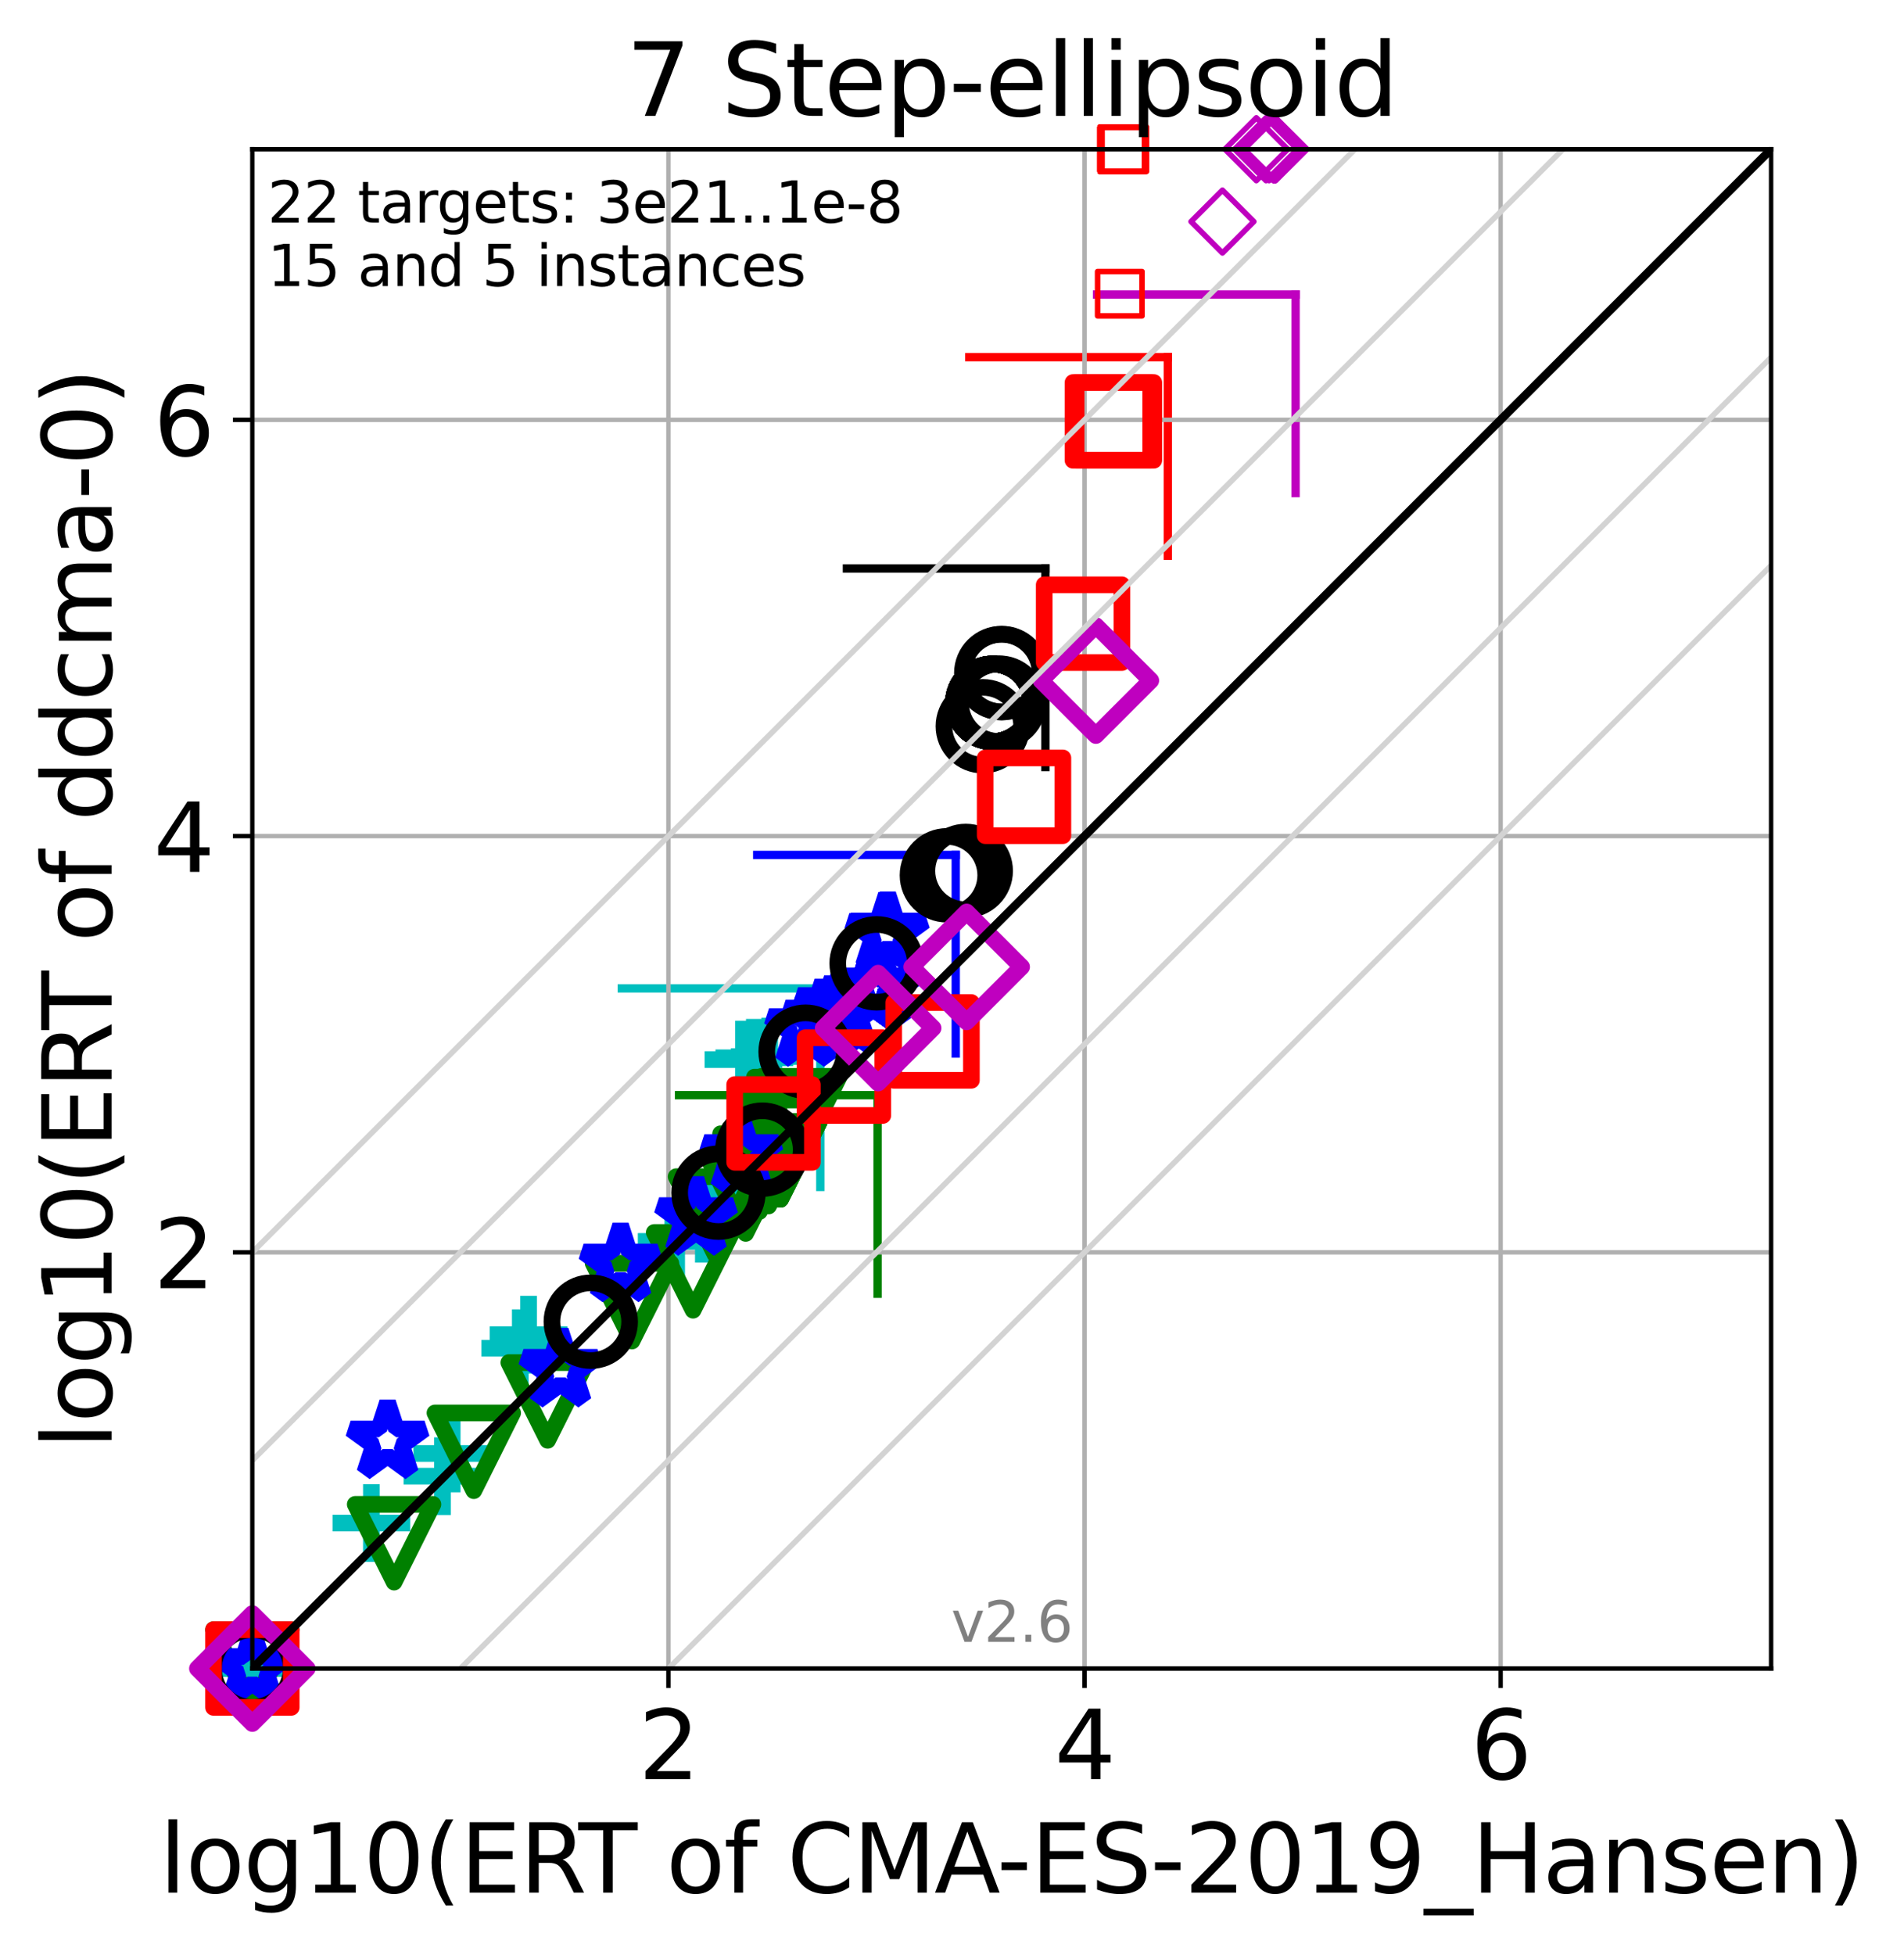 <?xml version="1.0" encoding="utf-8" standalone="no"?>
<!DOCTYPE svg PUBLIC "-//W3C//DTD SVG 1.1//EN"
  "http://www.w3.org/Graphics/SVG/1.1/DTD/svg11.dtd">
<svg xmlns:xlink="http://www.w3.org/1999/xlink" width="343.054pt" height="352.096pt" viewBox="0 0 343.054 352.096" xmlns="http://www.w3.org/2000/svg" version="1.1">
 <defs>
  <style type="text/css">*{stroke-linejoin: round; stroke-linecap: butt}</style>
 </defs>
 <g id="figure_1">
  <g id="patch_1">
   <path d="M 0 352.096 
L 343.054 352.096 
L 343.054 0 
L 0 0 
z
" style="fill: #ffffff"/>
  </g>
  <g id="axes_1">
   <g id="patch_2">
    <path d="M 45.469 300.517 
L 319.109 300.517 
L 319.109 26.877 
L 45.469 26.877 
z
" style="fill: #ffffff"/>
   </g>
   <g id="line2d_1">
    <path d="M 147.8 213.784 
L 147.8 178.015 
" clip-path="url(#p09283cea76)" style="fill: none; stroke: #00bfbf; stroke-width: 1.5; stroke-linecap: square"/>
   </g>
   <g id="line2d_2">
    <path d="M 112.031 178.015 
L 147.8 178.015 
" clip-path="url(#p09283cea76)" style="fill: none; stroke: #00bfbf; stroke-width: 1.5; stroke-linecap: square"/>
   </g>
   <g id="line2d_3">
    <path d="M 158.116 233.013 
L 158.116 197.244 
" clip-path="url(#p09283cea76)" style="fill: none; stroke: #008000; stroke-width: 1.5; stroke-linecap: square"/>
   </g>
   <g id="line2d_4">
    <path d="M 122.347 197.244 
L 158.116 197.244 
" clip-path="url(#p09283cea76)" style="fill: none; stroke: #008000; stroke-width: 1.5; stroke-linecap: square"/>
   </g>
   <g id="line2d_5">
    <path d="M 172.2 189.754 
L 172.2 153.985 
" clip-path="url(#p09283cea76)" style="fill: none; stroke: #0000ff; stroke-width: 1.5; stroke-linecap: square"/>
   </g>
   <g id="line2d_6">
    <path d="M 136.432 153.985 
L 172.2 153.985 
" clip-path="url(#p09283cea76)" style="fill: none; stroke: #0000ff; stroke-width: 1.5; stroke-linecap: square"/>
   </g>
   <g id="line2d_7">
    <path d="M 188.365 138.156 
L 188.365 102.387 
" clip-path="url(#p09283cea76)" style="fill: none; stroke: #000000; stroke-width: 1.5; stroke-linecap: square"/>
   </g>
   <g id="line2d_8">
    <path d="M 152.596 102.387 
L 188.365 102.387 
" clip-path="url(#p09283cea76)" style="fill: none; stroke: #000000; stroke-width: 1.5; stroke-linecap: square"/>
   </g>
   <g id="line2d_9">
    <path d="M 210.412 100.097 
L 210.412 64.328 
" clip-path="url(#p09283cea76)" style="fill: none; stroke: #ff0000; stroke-width: 1.5; stroke-linecap: square"/>
   </g>
   <g id="line2d_10">
    <path d="M 174.643 64.328 
L 210.412 64.328 
" clip-path="url(#p09283cea76)" style="fill: none; stroke: #ff0000; stroke-width: 1.5; stroke-linecap: square"/>
   </g>
   <g id="line2d_11">
    <path d="M 233.431 88.814 
L 233.431 53.045 
" clip-path="url(#p09283cea76)" style="fill: none; stroke: #bf00bf; stroke-width: 1.5; stroke-linecap: square"/>
   </g>
   <g id="line2d_12">
    <path d="M 197.662 53.045 
L 233.431 53.045 
" clip-path="url(#p09283cea76)" style="fill: none; stroke: #bf00bf; stroke-width: 1.5; stroke-linecap: square"/>
   </g>
   <g id="matplotlib.axis_1">
    <g id="xtick_1">
     <g id="line2d_13">
      <path d="M 120.437 300.517 
L 120.437 26.877 
" clip-path="url(#p09283cea76)" style="fill: none; stroke: #b0b0b0; stroke-width: 0.8; stroke-linecap: square"/>
     </g>
     <g id="line2d_14">
      <defs>
       <path id="mf5826fa589" d="M 0 0 
L 0 3.5 
" style="stroke: #000000; stroke-width: 0.8"/>
      </defs>
      <g>
       <use xlink:href="#mf5826fa589" x="120.437" y="300.517" style="stroke: #000000; stroke-width: 0.8"/>
      </g>
     </g>
     <g id="text_1">
      <!-- 2 -->
      <g transform="translate(115.029 320.435)scale(0.17 -0.17)">
       <defs>
        <path id="DejaVuSans-32" d="M 1228 531 
L 3431 531 
L 3431 0 
L 469 0 
L 469 531 
Q 828 903 1448 1529 
Q 2069 2156 2228 2338 
Q 2531 2678 2651 2914 
Q 2772 3150 2772 3378 
Q 2772 3750 2511 3984 
Q 2250 4219 1831 4219 
Q 1534 4219 1204 4116 
Q 875 4013 500 3803 
L 500 4441 
Q 881 4594 1212 4672 
Q 1544 4750 1819 4750 
Q 2544 4750 2975 4387 
Q 3406 4025 3406 3419 
Q 3406 3131 3298 2873 
Q 3191 2616 2906 2266 
Q 2828 2175 2409 1742 
Q 1991 1309 1228 531 
z
" transform="scale(0.016)"/>
       </defs>
       <use xlink:href="#DejaVuSans-32"/>
      </g>
     </g>
    </g>
    <g id="xtick_2">
     <g id="line2d_15">
      <path d="M 195.406 300.517 
L 195.406 26.877 
" clip-path="url(#p09283cea76)" style="fill: none; stroke: #b0b0b0; stroke-width: 0.8; stroke-linecap: square"/>
     </g>
     <g id="line2d_16">
      <g>
       <use xlink:href="#mf5826fa589" x="195.406" y="300.517" style="stroke: #000000; stroke-width: 0.8"/>
      </g>
     </g>
     <g id="text_2">
      <!-- 4 -->
      <g transform="translate(189.997 320.435)scale(0.17 -0.17)">
       <defs>
        <path id="DejaVuSans-34" d="M 2419 4116 
L 825 1625 
L 2419 1625 
L 2419 4116 
z
M 2253 4666 
L 3047 4666 
L 3047 1625 
L 3713 1625 
L 3713 1100 
L 3047 1100 
L 3047 0 
L 2419 0 
L 2419 1100 
L 313 1100 
L 313 1709 
L 2253 4666 
z
" transform="scale(0.016)"/>
       </defs>
       <use xlink:href="#DejaVuSans-34"/>
      </g>
     </g>
    </g>
    <g id="xtick_3">
     <g id="line2d_17">
      <path d="M 270.374 300.517 
L 270.374 26.877 
" clip-path="url(#p09283cea76)" style="fill: none; stroke: #b0b0b0; stroke-width: 0.8; stroke-linecap: square"/>
     </g>
     <g id="line2d_18">
      <g>
       <use xlink:href="#mf5826fa589" x="270.374" y="300.517" style="stroke: #000000; stroke-width: 0.8"/>
      </g>
     </g>
     <g id="text_3">
      <!-- 6 -->
      <g transform="translate(264.966 320.435)scale(0.17 -0.17)">
       <defs>
        <path id="DejaVuSans-36" d="M 2113 2584 
Q 1688 2584 1439 2293 
Q 1191 2003 1191 1497 
Q 1191 994 1439 701 
Q 1688 409 2113 409 
Q 2538 409 2786 701 
Q 3034 994 3034 1497 
Q 3034 2003 2786 2293 
Q 2538 2584 2113 2584 
z
M 3366 4563 
L 3366 3988 
Q 3128 4100 2886 4159 
Q 2644 4219 2406 4219 
Q 1781 4219 1451 3797 
Q 1122 3375 1075 2522 
Q 1259 2794 1537 2939 
Q 1816 3084 2150 3084 
Q 2853 3084 3261 2657 
Q 3669 2231 3669 1497 
Q 3669 778 3244 343 
Q 2819 -91 2113 -91 
Q 1303 -91 875 529 
Q 447 1150 447 2328 
Q 447 3434 972 4092 
Q 1497 4750 2381 4750 
Q 2619 4750 2861 4703 
Q 3103 4656 3366 4563 
z
" transform="scale(0.016)"/>
       </defs>
       <use xlink:href="#DejaVuSans-36"/>
      </g>
     </g>
    </g>
    <g id="text_4">
     <!-- log10(ERT of CMA-ES-2019_Hansen) -->
     <g transform="translate(28.725 340.887)scale(0.17 -0.17)">
      <defs>
       <path id="DejaVuSans-6c" d="M 603 4863 
L 1178 4863 
L 1178 0 
L 603 0 
L 603 4863 
z
" transform="scale(0.016)"/>
       <path id="DejaVuSans-6f" d="M 1959 3097 
Q 1497 3097 1228 2736 
Q 959 2375 959 1747 
Q 959 1119 1226 758 
Q 1494 397 1959 397 
Q 2419 397 2687 759 
Q 2956 1122 2956 1747 
Q 2956 2369 2687 2733 
Q 2419 3097 1959 3097 
z
M 1959 3584 
Q 2709 3584 3137 3096 
Q 3566 2609 3566 1747 
Q 3566 888 3137 398 
Q 2709 -91 1959 -91 
Q 1206 -91 779 398 
Q 353 888 353 1747 
Q 353 2609 779 3096 
Q 1206 3584 1959 3584 
z
" transform="scale(0.016)"/>
       <path id="DejaVuSans-67" d="M 2906 1791 
Q 2906 2416 2648 2759 
Q 2391 3103 1925 3103 
Q 1463 3103 1205 2759 
Q 947 2416 947 1791 
Q 947 1169 1205 825 
Q 1463 481 1925 481 
Q 2391 481 2648 825 
Q 2906 1169 2906 1791 
z
M 3481 434 
Q 3481 -459 3084 -895 
Q 2688 -1331 1869 -1331 
Q 1566 -1331 1297 -1286 
Q 1028 -1241 775 -1147 
L 775 -588 
Q 1028 -725 1275 -790 
Q 1522 -856 1778 -856 
Q 2344 -856 2625 -561 
Q 2906 -266 2906 331 
L 2906 616 
Q 2728 306 2450 153 
Q 2172 0 1784 0 
Q 1141 0 747 490 
Q 353 981 353 1791 
Q 353 2603 747 3093 
Q 1141 3584 1784 3584 
Q 2172 3584 2450 3431 
Q 2728 3278 2906 2969 
L 2906 3500 
L 3481 3500 
L 3481 434 
z
" transform="scale(0.016)"/>
       <path id="DejaVuSans-31" d="M 794 531 
L 1825 531 
L 1825 4091 
L 703 3866 
L 703 4441 
L 1819 4666 
L 2450 4666 
L 2450 531 
L 3481 531 
L 3481 0 
L 794 0 
L 794 531 
z
" transform="scale(0.016)"/>
       <path id="DejaVuSans-30" d="M 2034 4250 
Q 1547 4250 1301 3770 
Q 1056 3291 1056 2328 
Q 1056 1369 1301 889 
Q 1547 409 2034 409 
Q 2525 409 2770 889 
Q 3016 1369 3016 2328 
Q 3016 3291 2770 3770 
Q 2525 4250 2034 4250 
z
M 2034 4750 
Q 2819 4750 3233 4129 
Q 3647 3509 3647 2328 
Q 3647 1150 3233 529 
Q 2819 -91 2034 -91 
Q 1250 -91 836 529 
Q 422 1150 422 2328 
Q 422 3509 836 4129 
Q 1250 4750 2034 4750 
z
" transform="scale(0.016)"/>
       <path id="DejaVuSans-28" d="M 1984 4856 
Q 1566 4138 1362 3434 
Q 1159 2731 1159 2009 
Q 1159 1288 1364 580 
Q 1569 -128 1984 -844 
L 1484 -844 
Q 1016 -109 783 600 
Q 550 1309 550 2009 
Q 550 2706 781 3412 
Q 1013 4119 1484 4856 
L 1984 4856 
z
" transform="scale(0.016)"/>
       <path id="DejaVuSans-45" d="M 628 4666 
L 3578 4666 
L 3578 4134 
L 1259 4134 
L 1259 2753 
L 3481 2753 
L 3481 2222 
L 1259 2222 
L 1259 531 
L 3634 531 
L 3634 0 
L 628 0 
L 628 4666 
z
" transform="scale(0.016)"/>
       <path id="DejaVuSans-52" d="M 2841 2188 
Q 3044 2119 3236 1894 
Q 3428 1669 3622 1275 
L 4263 0 
L 3584 0 
L 2988 1197 
Q 2756 1666 2539 1819 
Q 2322 1972 1947 1972 
L 1259 1972 
L 1259 0 
L 628 0 
L 628 4666 
L 2053 4666 
Q 2853 4666 3247 4331 
Q 3641 3997 3641 3322 
Q 3641 2881 3436 2590 
Q 3231 2300 2841 2188 
z
M 1259 4147 
L 1259 2491 
L 2053 2491 
Q 2509 2491 2742 2702 
Q 2975 2913 2975 3322 
Q 2975 3731 2742 3939 
Q 2509 4147 2053 4147 
L 1259 4147 
z
" transform="scale(0.016)"/>
       <path id="DejaVuSans-54" d="M -19 4666 
L 3928 4666 
L 3928 4134 
L 2272 4134 
L 2272 0 
L 1638 0 
L 1638 4134 
L -19 4134 
L -19 4666 
z
" transform="scale(0.016)"/>
       <path id="DejaVuSans-20" transform="scale(0.016)"/>
       <path id="DejaVuSans-66" d="M 2375 4863 
L 2375 4384 
L 1825 4384 
Q 1516 4384 1395 4259 
Q 1275 4134 1275 3809 
L 1275 3500 
L 2222 3500 
L 2222 3053 
L 1275 3053 
L 1275 0 
L 697 0 
L 697 3053 
L 147 3053 
L 147 3500 
L 697 3500 
L 697 3744 
Q 697 4328 969 4595 
Q 1241 4863 1831 4863 
L 2375 4863 
z
" transform="scale(0.016)"/>
       <path id="DejaVuSans-43" d="M 4122 4306 
L 4122 3641 
Q 3803 3938 3442 4084 
Q 3081 4231 2675 4231 
Q 1875 4231 1450 3742 
Q 1025 3253 1025 2328 
Q 1025 1406 1450 917 
Q 1875 428 2675 428 
Q 3081 428 3442 575 
Q 3803 722 4122 1019 
L 4122 359 
Q 3791 134 3420 21 
Q 3050 -91 2638 -91 
Q 1578 -91 968 557 
Q 359 1206 359 2328 
Q 359 3453 968 4101 
Q 1578 4750 2638 4750 
Q 3056 4750 3426 4639 
Q 3797 4528 4122 4306 
z
" transform="scale(0.016)"/>
       <path id="DejaVuSans-4d" d="M 628 4666 
L 1569 4666 
L 2759 1491 
L 3956 4666 
L 4897 4666 
L 4897 0 
L 4281 0 
L 4281 4097 
L 3078 897 
L 2444 897 
L 1241 4097 
L 1241 0 
L 628 0 
L 628 4666 
z
" transform="scale(0.016)"/>
       <path id="DejaVuSans-41" d="M 2188 4044 
L 1331 1722 
L 3047 1722 
L 2188 4044 
z
M 1831 4666 
L 2547 4666 
L 4325 0 
L 3669 0 
L 3244 1197 
L 1141 1197 
L 716 0 
L 50 0 
L 1831 4666 
z
" transform="scale(0.016)"/>
       <path id="DejaVuSans-2d" d="M 313 2009 
L 1997 2009 
L 1997 1497 
L 313 1497 
L 313 2009 
z
" transform="scale(0.016)"/>
       <path id="DejaVuSans-53" d="M 3425 4513 
L 3425 3897 
Q 3066 4069 2747 4153 
Q 2428 4238 2131 4238 
Q 1616 4238 1336 4038 
Q 1056 3838 1056 3469 
Q 1056 3159 1242 3001 
Q 1428 2844 1947 2747 
L 2328 2669 
Q 3034 2534 3370 2195 
Q 3706 1856 3706 1288 
Q 3706 609 3251 259 
Q 2797 -91 1919 -91 
Q 1588 -91 1214 -16 
Q 841 59 441 206 
L 441 856 
Q 825 641 1194 531 
Q 1563 422 1919 422 
Q 2459 422 2753 634 
Q 3047 847 3047 1241 
Q 3047 1584 2836 1778 
Q 2625 1972 2144 2069 
L 1759 2144 
Q 1053 2284 737 2584 
Q 422 2884 422 3419 
Q 422 4038 858 4394 
Q 1294 4750 2059 4750 
Q 2388 4750 2728 4690 
Q 3069 4631 3425 4513 
z
" transform="scale(0.016)"/>
       <path id="DejaVuSans-39" d="M 703 97 
L 703 672 
Q 941 559 1184 500 
Q 1428 441 1663 441 
Q 2288 441 2617 861 
Q 2947 1281 2994 2138 
Q 2813 1869 2534 1725 
Q 2256 1581 1919 1581 
Q 1219 1581 811 2004 
Q 403 2428 403 3163 
Q 403 3881 828 4315 
Q 1253 4750 1959 4750 
Q 2769 4750 3195 4129 
Q 3622 3509 3622 2328 
Q 3622 1225 3098 567 
Q 2575 -91 1691 -91 
Q 1453 -91 1209 -44 
Q 966 3 703 97 
z
M 1959 2075 
Q 2384 2075 2632 2365 
Q 2881 2656 2881 3163 
Q 2881 3666 2632 3958 
Q 2384 4250 1959 4250 
Q 1534 4250 1286 3958 
Q 1038 3666 1038 3163 
Q 1038 2656 1286 2365 
Q 1534 2075 1959 2075 
z
" transform="scale(0.016)"/>
       <path id="DejaVuSans-5f" d="M 3263 -1063 
L 3263 -1509 
L -63 -1509 
L -63 -1063 
L 3263 -1063 
z
" transform="scale(0.016)"/>
       <path id="DejaVuSans-48" d="M 628 4666 
L 1259 4666 
L 1259 2753 
L 3553 2753 
L 3553 4666 
L 4184 4666 
L 4184 0 
L 3553 0 
L 3553 2222 
L 1259 2222 
L 1259 0 
L 628 0 
L 628 4666 
z
" transform="scale(0.016)"/>
       <path id="DejaVuSans-61" d="M 2194 1759 
Q 1497 1759 1228 1600 
Q 959 1441 959 1056 
Q 959 750 1161 570 
Q 1363 391 1709 391 
Q 2188 391 2477 730 
Q 2766 1069 2766 1631 
L 2766 1759 
L 2194 1759 
z
M 3341 1997 
L 3341 0 
L 2766 0 
L 2766 531 
Q 2569 213 2275 61 
Q 1981 -91 1556 -91 
Q 1019 -91 701 211 
Q 384 513 384 1019 
Q 384 1609 779 1909 
Q 1175 2209 1959 2209 
L 2766 2209 
L 2766 2266 
Q 2766 2663 2505 2880 
Q 2244 3097 1772 3097 
Q 1472 3097 1187 3025 
Q 903 2953 641 2809 
L 641 3341 
Q 956 3463 1253 3523 
Q 1550 3584 1831 3584 
Q 2591 3584 2966 3190 
Q 3341 2797 3341 1997 
z
" transform="scale(0.016)"/>
       <path id="DejaVuSans-6e" d="M 3513 2113 
L 3513 0 
L 2938 0 
L 2938 2094 
Q 2938 2591 2744 2837 
Q 2550 3084 2163 3084 
Q 1697 3084 1428 2787 
Q 1159 2491 1159 1978 
L 1159 0 
L 581 0 
L 581 3500 
L 1159 3500 
L 1159 2956 
Q 1366 3272 1645 3428 
Q 1925 3584 2291 3584 
Q 2894 3584 3203 3211 
Q 3513 2838 3513 2113 
z
" transform="scale(0.016)"/>
       <path id="DejaVuSans-73" d="M 2834 3397 
L 2834 2853 
Q 2591 2978 2328 3040 
Q 2066 3103 1784 3103 
Q 1356 3103 1142 2972 
Q 928 2841 928 2578 
Q 928 2378 1081 2264 
Q 1234 2150 1697 2047 
L 1894 2003 
Q 2506 1872 2764 1633 
Q 3022 1394 3022 966 
Q 3022 478 2636 193 
Q 2250 -91 1575 -91 
Q 1294 -91 989 -36 
Q 684 19 347 128 
L 347 722 
Q 666 556 975 473 
Q 1284 391 1588 391 
Q 1994 391 2212 530 
Q 2431 669 2431 922 
Q 2431 1156 2273 1281 
Q 2116 1406 1581 1522 
L 1381 1569 
Q 847 1681 609 1914 
Q 372 2147 372 2553 
Q 372 3047 722 3315 
Q 1072 3584 1716 3584 
Q 2034 3584 2315 3537 
Q 2597 3491 2834 3397 
z
" transform="scale(0.016)"/>
       <path id="DejaVuSans-65" d="M 3597 1894 
L 3597 1613 
L 953 1613 
Q 991 1019 1311 708 
Q 1631 397 2203 397 
Q 2534 397 2845 478 
Q 3156 559 3463 722 
L 3463 178 
Q 3153 47 2828 -22 
Q 2503 -91 2169 -91 
Q 1331 -91 842 396 
Q 353 884 353 1716 
Q 353 2575 817 3079 
Q 1281 3584 2069 3584 
Q 2775 3584 3186 3129 
Q 3597 2675 3597 1894 
z
M 3022 2063 
Q 3016 2534 2758 2815 
Q 2500 3097 2075 3097 
Q 1594 3097 1305 2825 
Q 1016 2553 972 2059 
L 3022 2063 
z
" transform="scale(0.016)"/>
       <path id="DejaVuSans-29" d="M 513 4856 
L 1013 4856 
Q 1481 4119 1714 3412 
Q 1947 2706 1947 2009 
Q 1947 1309 1714 600 
Q 1481 -109 1013 -844 
L 513 -844 
Q 928 -128 1133 580 
Q 1338 1288 1338 2009 
Q 1338 2731 1133 3434 
Q 928 4138 513 4856 
z
" transform="scale(0.016)"/>
      </defs>
      <use xlink:href="#DejaVuSans-6c"/>
      <use xlink:href="#DejaVuSans-6f" x="27.783"/>
      <use xlink:href="#DejaVuSans-67" x="88.965"/>
      <use xlink:href="#DejaVuSans-31" x="152.441"/>
      <use xlink:href="#DejaVuSans-30" x="216.064"/>
      <use xlink:href="#DejaVuSans-28" x="279.688"/>
      <use xlink:href="#DejaVuSans-45" x="318.701"/>
      <use xlink:href="#DejaVuSans-52" x="381.885"/>
      <use xlink:href="#DejaVuSans-54" x="444.117"/>
      <use xlink:href="#DejaVuSans-20" x="505.201"/>
      <use xlink:href="#DejaVuSans-6f" x="536.988"/>
      <use xlink:href="#DejaVuSans-66" x="598.17"/>
      <use xlink:href="#DejaVuSans-20" x="633.375"/>
      <use xlink:href="#DejaVuSans-43" x="665.162"/>
      <use xlink:href="#DejaVuSans-4d" x="734.986"/>
      <use xlink:href="#DejaVuSans-41" x="821.266"/>
      <use xlink:href="#DejaVuSans-2d" x="887.424"/>
      <use xlink:href="#DejaVuSans-45" x="923.508"/>
      <use xlink:href="#DejaVuSans-53" x="986.691"/>
      <use xlink:href="#DejaVuSans-2d" x="1050.168"/>
      <use xlink:href="#DejaVuSans-32" x="1086.252"/>
      <use xlink:href="#DejaVuSans-30" x="1149.875"/>
      <use xlink:href="#DejaVuSans-31" x="1213.498"/>
      <use xlink:href="#DejaVuSans-39" x="1277.121"/>
      <use xlink:href="#DejaVuSans-5f" x="1340.744"/>
      <use xlink:href="#DejaVuSans-48" x="1390.744"/>
      <use xlink:href="#DejaVuSans-61" x="1465.939"/>
      <use xlink:href="#DejaVuSans-6e" x="1527.219"/>
      <use xlink:href="#DejaVuSans-73" x="1590.598"/>
      <use xlink:href="#DejaVuSans-65" x="1642.697"/>
      <use xlink:href="#DejaVuSans-6e" x="1704.221"/>
      <use xlink:href="#DejaVuSans-29" x="1767.6"/>
     </g>
    </g>
   </g>
   <g id="matplotlib.axis_2">
    <g id="ytick_1">
     <g id="line2d_19">
      <path d="M 45.469 225.549 
L 319.109 225.549 
" clip-path="url(#p09283cea76)" style="fill: none; stroke: #b0b0b0; stroke-width: 0.8; stroke-linecap: square"/>
     </g>
     <g id="line2d_20">
      <defs>
       <path id="m629fda3865" d="M 0 0 
L -3.5 0 
" style="stroke: #000000; stroke-width: 0.8"/>
      </defs>
      <g>
       <use xlink:href="#m629fda3865" x="45.469" y="225.549" style="stroke: #000000; stroke-width: 0.8"/>
      </g>
     </g>
     <g id="text_5">
      <!-- 2 -->
      <g transform="translate(27.653 232.008)scale(0.17 -0.17)">
       <use xlink:href="#DejaVuSans-32"/>
      </g>
     </g>
    </g>
    <g id="ytick_2">
     <g id="line2d_21">
      <path d="M 45.469 150.581 
L 319.109 150.581 
" clip-path="url(#p09283cea76)" style="fill: none; stroke: #b0b0b0; stroke-width: 0.8; stroke-linecap: square"/>
     </g>
     <g id="line2d_22">
      <g>
       <use xlink:href="#m629fda3865" x="45.469" y="150.581" style="stroke: #000000; stroke-width: 0.8"/>
      </g>
     </g>
     <g id="text_6">
      <!-- 4 -->
      <g transform="translate(27.653 157.039)scale(0.17 -0.17)">
       <use xlink:href="#DejaVuSans-34"/>
      </g>
     </g>
    </g>
    <g id="ytick_3">
     <g id="line2d_23">
      <path d="M 45.469 75.612 
L 319.109 75.612 
" clip-path="url(#p09283cea76)" style="fill: none; stroke: #b0b0b0; stroke-width: 0.8; stroke-linecap: square"/>
     </g>
     <g id="line2d_24">
      <g>
       <use xlink:href="#m629fda3865" x="45.469" y="75.612" style="stroke: #000000; stroke-width: 0.8"/>
      </g>
     </g>
     <g id="text_7">
      <!-- 6 -->
      <g transform="translate(27.653 82.071)scale(0.17 -0.17)">
       <use xlink:href="#DejaVuSans-36"/>
      </g>
     </g>
    </g>
    <g id="text_8">
     <!-- log10(ERT of ddcma-0) -->
     <g transform="translate(20.117 260.982)rotate(-90)scale(0.17 -0.17)">
      <defs>
       <path id="DejaVuSans-64" d="M 2906 2969 
L 2906 4863 
L 3481 4863 
L 3481 0 
L 2906 0 
L 2906 525 
Q 2725 213 2448 61 
Q 2172 -91 1784 -91 
Q 1150 -91 751 415 
Q 353 922 353 1747 
Q 353 2572 751 3078 
Q 1150 3584 1784 3584 
Q 2172 3584 2448 3432 
Q 2725 3281 2906 2969 
z
M 947 1747 
Q 947 1113 1208 752 
Q 1469 391 1925 391 
Q 2381 391 2643 752 
Q 2906 1113 2906 1747 
Q 2906 2381 2643 2742 
Q 2381 3103 1925 3103 
Q 1469 3103 1208 2742 
Q 947 2381 947 1747 
z
" transform="scale(0.016)"/>
       <path id="DejaVuSans-63" d="M 3122 3366 
L 3122 2828 
Q 2878 2963 2633 3030 
Q 2388 3097 2138 3097 
Q 1578 3097 1268 2742 
Q 959 2388 959 1747 
Q 959 1106 1268 751 
Q 1578 397 2138 397 
Q 2388 397 2633 464 
Q 2878 531 3122 666 
L 3122 134 
Q 2881 22 2623 -34 
Q 2366 -91 2075 -91 
Q 1284 -91 818 406 
Q 353 903 353 1747 
Q 353 2603 823 3093 
Q 1294 3584 2113 3584 
Q 2378 3584 2631 3529 
Q 2884 3475 3122 3366 
z
" transform="scale(0.016)"/>
       <path id="DejaVuSans-6d" d="M 3328 2828 
Q 3544 3216 3844 3400 
Q 4144 3584 4550 3584 
Q 5097 3584 5394 3201 
Q 5691 2819 5691 2113 
L 5691 0 
L 5113 0 
L 5113 2094 
Q 5113 2597 4934 2840 
Q 4756 3084 4391 3084 
Q 3944 3084 3684 2787 
Q 3425 2491 3425 1978 
L 3425 0 
L 2847 0 
L 2847 2094 
Q 2847 2600 2669 2842 
Q 2491 3084 2119 3084 
Q 1678 3084 1418 2786 
Q 1159 2488 1159 1978 
L 1159 0 
L 581 0 
L 581 3500 
L 1159 3500 
L 1159 2956 
Q 1356 3278 1631 3431 
Q 1906 3584 2284 3584 
Q 2666 3584 2933 3390 
Q 3200 3197 3328 2828 
z
" transform="scale(0.016)"/>
      </defs>
      <use xlink:href="#DejaVuSans-6c"/>
      <use xlink:href="#DejaVuSans-6f" x="27.783"/>
      <use xlink:href="#DejaVuSans-67" x="88.965"/>
      <use xlink:href="#DejaVuSans-31" x="152.441"/>
      <use xlink:href="#DejaVuSans-30" x="216.064"/>
      <use xlink:href="#DejaVuSans-28" x="279.688"/>
      <use xlink:href="#DejaVuSans-45" x="318.701"/>
      <use xlink:href="#DejaVuSans-52" x="381.885"/>
      <use xlink:href="#DejaVuSans-54" x="444.117"/>
      <use xlink:href="#DejaVuSans-20" x="505.201"/>
      <use xlink:href="#DejaVuSans-6f" x="536.988"/>
      <use xlink:href="#DejaVuSans-66" x="598.17"/>
      <use xlink:href="#DejaVuSans-20" x="633.375"/>
      <use xlink:href="#DejaVuSans-64" x="665.162"/>
      <use xlink:href="#DejaVuSans-64" x="728.639"/>
      <use xlink:href="#DejaVuSans-63" x="792.115"/>
      <use xlink:href="#DejaVuSans-6d" x="847.096"/>
      <use xlink:href="#DejaVuSans-61" x="944.508"/>
      <use xlink:href="#DejaVuSans-2d" x="1005.787"/>
      <use xlink:href="#DejaVuSans-30" x="1041.871"/>
      <use xlink:href="#DejaVuSans-29" x="1105.494"/>
     </g>
    </g>
   </g>
   <g id="line2d_25">
    <defs>
     <path id="m7e09a4a260" d="M -7 0 
L 7 0 
M 0 7 
L 0 -7 
" style="stroke: #00bfbf; stroke-width: 3"/>
    </defs>
    <g>
     <use xlink:href="#m7e09a4a260" x="45.469" y="300.517" style="fill-opacity: 0; stroke: #00bfbf; stroke-width: 3"/>
     <use xlink:href="#m7e09a4a260" x="66.914" y="274.317" style="fill-opacity: 0; stroke: #00bfbf; stroke-width: 3"/>
     <use xlink:href="#m7e09a4a260" x="79.723" y="265.871" style="fill-opacity: 0; stroke: #00bfbf; stroke-width: 3"/>
     <use xlink:href="#m7e09a4a260" x="81.477" y="261.78" style="fill-opacity: 0; stroke: #00bfbf; stroke-width: 3"/>
     <use xlink:href="#m7e09a4a260" x="93.741" y="242.826" style="fill-opacity: 0; stroke: #00bfbf; stroke-width: 3"/>
     <use xlink:href="#m7e09a4a260" x="95.237" y="240.384" style="fill-opacity: 0; stroke: #00bfbf; stroke-width: 3"/>
     <use xlink:href="#m7e09a4a260" x="121.92" y="223.588" style="fill-opacity: 0; stroke: #00bfbf; stroke-width: 3"/>
     <use xlink:href="#m7e09a4a260" x="126.724" y="220.4" style="fill-opacity: 0; stroke: #00bfbf; stroke-width: 3"/>
     <use xlink:href="#m7e09a4a260" x="128.74" y="217.357" style="fill-opacity: 0; stroke: #00bfbf; stroke-width: 3"/>
     <use xlink:href="#m7e09a4a260" x="130.37" y="215.1" style="fill-opacity: 0; stroke: #00bfbf; stroke-width: 3"/>
     <use xlink:href="#m7e09a4a260" x="131.398" y="213.209" style="fill-opacity: 0; stroke: #00bfbf; stroke-width: 3"/>
     <use xlink:href="#m7e09a4a260" x="131.808" y="213.209" style="fill-opacity: 0; stroke: #00bfbf; stroke-width: 3"/>
     <use xlink:href="#m7e09a4a260" x="131.808" y="213.209" style="fill-opacity: 0; stroke: #00bfbf; stroke-width: 3"/>
     <use xlink:href="#m7e09a4a260" x="131.808" y="213.209" style="fill-opacity: 0; stroke: #00bfbf; stroke-width: 3"/>
     <use xlink:href="#m7e09a4a260" x="131.808" y="213.209" style="fill-opacity: 0; stroke: #00bfbf; stroke-width: 3"/>
     <use xlink:href="#m7e09a4a260" x="131.808" y="213.209" style="fill-opacity: 0; stroke: #00bfbf; stroke-width: 3"/>
     <use xlink:href="#m7e09a4a260" x="131.808" y="213.209" style="fill-opacity: 0; stroke: #00bfbf; stroke-width: 3"/>
     <use xlink:href="#m7e09a4a260" x="131.808" y="213.209" style="fill-opacity: 0; stroke: #00bfbf; stroke-width: 3"/>
     <use xlink:href="#m7e09a4a260" x="132.929" y="212.391" style="fill-opacity: 0; stroke: #00bfbf; stroke-width: 3"/>
     <use xlink:href="#m7e09a4a260" x="133.949" y="190.841" style="fill-opacity: 0; stroke: #00bfbf; stroke-width: 3"/>
     <use xlink:href="#m7e09a4a260" x="135.913" y="190.516" style="fill-opacity: 0; stroke: #00bfbf; stroke-width: 3"/>
     <use xlink:href="#m7e09a4a260" x="138.68" y="190.294" style="fill-opacity: 0; stroke: #00bfbf; stroke-width: 3"/>
    </g>
   </g>
   <g id="line2d_26">
    <defs>
     <path id="m0c23239239" d="M -0 7 
L 7 -7 
L -7 -7 
z
" style="stroke: #008000; stroke-width: 3; stroke-linejoin: miter"/>
    </defs>
    <g>
     <use xlink:href="#m0c23239239" x="45.469" y="300.517" style="fill-opacity: 0; stroke: #008000; stroke-width: 3; stroke-linejoin: miter"/>
     <use xlink:href="#m0c23239239" x="71.005" y="277.949" style="fill-opacity: 0; stroke: #008000; stroke-width: 3; stroke-linejoin: miter"/>
     <use xlink:href="#m0c23239239" x="85.369" y="261.481" style="fill-opacity: 0; stroke: #008000; stroke-width: 3; stroke-linejoin: miter"/>
     <use xlink:href="#m0c23239239" x="98.674" y="252.414" style="fill-opacity: 0; stroke: #008000; stroke-width: 3; stroke-linejoin: miter"/>
     <use xlink:href="#m0c23239239" x="113.869" y="234.529" style="fill-opacity: 0; stroke: #008000; stroke-width: 3; stroke-linejoin: miter"/>
     <use xlink:href="#m0c23239239" x="124.875" y="228.979" style="fill-opacity: 0; stroke: #008000; stroke-width: 3; stroke-linejoin: miter"/>
     <use xlink:href="#m0c23239239" x="128.825" y="218.927" style="fill-opacity: 0; stroke: #008000; stroke-width: 3; stroke-linejoin: miter"/>
     <use xlink:href="#m0c23239239" x="134.356" y="215.152" style="fill-opacity: 0; stroke: #008000; stroke-width: 3; stroke-linejoin: miter"/>
     <use xlink:href="#m0c23239239" x="136.83" y="211.202" style="fill-opacity: 0; stroke: #008000; stroke-width: 3; stroke-linejoin: miter"/>
     <use xlink:href="#m0c23239239" x="138.48" y="210.208" style="fill-opacity: 0; stroke: #008000; stroke-width: 3; stroke-linejoin: miter"/>
     <use xlink:href="#m0c23239239" x="140.594" y="208.998" style="fill-opacity: 0; stroke: #008000; stroke-width: 3; stroke-linejoin: miter"/>
     <use xlink:href="#m0c23239239" x="140.606" y="208.998" style="fill-opacity: 0; stroke: #008000; stroke-width: 3; stroke-linejoin: miter"/>
     <use xlink:href="#m0c23239239" x="140.606" y="208.998" style="fill-opacity: 0; stroke: #008000; stroke-width: 3; stroke-linejoin: miter"/>
     <use xlink:href="#m0c23239239" x="140.606" y="208.998" style="fill-opacity: 0; stroke: #008000; stroke-width: 3; stroke-linejoin: miter"/>
     <use xlink:href="#m0c23239239" x="140.606" y="208.998" style="fill-opacity: 0; stroke: #008000; stroke-width: 3; stroke-linejoin: miter"/>
     <use xlink:href="#m0c23239239" x="140.606" y="208.998" style="fill-opacity: 0; stroke: #008000; stroke-width: 3; stroke-linejoin: miter"/>
     <use xlink:href="#m0c23239239" x="140.606" y="208.998" style="fill-opacity: 0; stroke: #008000; stroke-width: 3; stroke-linejoin: miter"/>
     <use xlink:href="#m0c23239239" x="140.606" y="208.998" style="fill-opacity: 0; stroke: #008000; stroke-width: 3; stroke-linejoin: miter"/>
     <use xlink:href="#m0c23239239" x="141.108" y="205.118" style="fill-opacity: 0; stroke: #008000; stroke-width: 3; stroke-linejoin: miter"/>
     <use xlink:href="#m0c23239239" x="141.633" y="203.919" style="fill-opacity: 0; stroke: #008000; stroke-width: 3; stroke-linejoin: miter"/>
     <use xlink:href="#m0c23239239" x="142.937" y="200.999" style="fill-opacity: 0; stroke: #008000; stroke-width: 3; stroke-linejoin: miter"/>
     <use xlink:href="#m0c23239239" x="144.24" y="200.855" style="fill-opacity: 0; stroke: #008000; stroke-width: 3; stroke-linejoin: miter"/>
    </g>
   </g>
   <g id="line2d_27">
    <defs>
     <path id="m369a117631" d="M 0 -7 
L -1.572 -2.163 
L -6.657 -2.163 
L -2.543 0.826 
L -4.114 5.663 
L -0 2.674 
L 4.114 5.663 
L 2.543 0.826 
L 6.657 -2.163 
L 1.572 -2.163 
z
" style="stroke: #0000ff; stroke-width: 3; stroke-linejoin: bevel"/>
    </defs>
    <g>
     <use xlink:href="#m369a117631" x="45.469" y="300.517" style="fill-opacity: 0; stroke: #0000ff; stroke-width: 3; stroke-linejoin: bevel"/>
     <use xlink:href="#m369a117631" x="69.833" y="259.531" style="fill-opacity: 0; stroke: #0000ff; stroke-width: 3; stroke-linejoin: bevel"/>
     <use xlink:href="#m369a117631" x="100.982" y="246.624" style="fill-opacity: 0; stroke: #0000ff; stroke-width: 3; stroke-linejoin: bevel"/>
     <use xlink:href="#m369a117631" x="111.811" y="227.667" style="fill-opacity: 0; stroke: #0000ff; stroke-width: 3; stroke-linejoin: bevel"/>
     <use xlink:href="#m369a117631" x="125.411" y="219.299" style="fill-opacity: 0; stroke: #0000ff; stroke-width: 3; stroke-linejoin: bevel"/>
     <use xlink:href="#m369a117631" x="133.571" y="207.938" style="fill-opacity: 0; stroke: #0000ff; stroke-width: 3; stroke-linejoin: bevel"/>
     <use xlink:href="#m369a117631" x="145.216" y="185.26" style="fill-opacity: 0; stroke: #0000ff; stroke-width: 3; stroke-linejoin: bevel"/>
     <use xlink:href="#m369a117631" x="148.203" y="183.729" style="fill-opacity: 0; stroke: #0000ff; stroke-width: 3; stroke-linejoin: bevel"/>
     <use xlink:href="#m369a117631" x="149.914" y="183.138" style="fill-opacity: 0; stroke: #0000ff; stroke-width: 3; stroke-linejoin: bevel"/>
     <use xlink:href="#m369a117631" x="152.445" y="182.657" style="fill-opacity: 0; stroke: #0000ff; stroke-width: 3; stroke-linejoin: bevel"/>
     <use xlink:href="#m369a117631" x="156.542" y="178.44" style="fill-opacity: 0; stroke: #0000ff; stroke-width: 3; stroke-linejoin: bevel"/>
     <use xlink:href="#m369a117631" x="156.542" y="178.44" style="fill-opacity: 0; stroke: #0000ff; stroke-width: 3; stroke-linejoin: bevel"/>
     <use xlink:href="#m369a117631" x="156.542" y="178.44" style="fill-opacity: 0; stroke: #0000ff; stroke-width: 3; stroke-linejoin: bevel"/>
     <use xlink:href="#m369a117631" x="156.542" y="178.44" style="fill-opacity: 0; stroke: #0000ff; stroke-width: 3; stroke-linejoin: bevel"/>
     <use xlink:href="#m369a117631" x="156.542" y="178.44" style="fill-opacity: 0; stroke: #0000ff; stroke-width: 3; stroke-linejoin: bevel"/>
     <use xlink:href="#m369a117631" x="156.542" y="178.44" style="fill-opacity: 0; stroke: #0000ff; stroke-width: 3; stroke-linejoin: bevel"/>
     <use xlink:href="#m369a117631" x="156.542" y="178.44" style="fill-opacity: 0; stroke: #0000ff; stroke-width: 3; stroke-linejoin: bevel"/>
     <use xlink:href="#m369a117631" x="156.542" y="178.44" style="fill-opacity: 0; stroke: #0000ff; stroke-width: 3; stroke-linejoin: bevel"/>
     <use xlink:href="#m369a117631" x="156.882" y="178.147" style="fill-opacity: 0; stroke: #0000ff; stroke-width: 3; stroke-linejoin: bevel"/>
     <use xlink:href="#m369a117631" x="158.91" y="177.936" style="fill-opacity: 0; stroke: #0000ff; stroke-width: 3; stroke-linejoin: bevel"/>
     <use xlink:href="#m369a117631" x="159.689" y="168.12" style="fill-opacity: 0; stroke: #0000ff; stroke-width: 3; stroke-linejoin: bevel"/>
     <use xlink:href="#m369a117631" x="159.966" y="168.033" style="fill-opacity: 0; stroke: #0000ff; stroke-width: 3; stroke-linejoin: bevel"/>
    </g>
   </g>
   <g id="line2d_28">
    <defs>
     <path id="m12e5079469" d="M 0 7 
C 1.856 7 3.637 6.262 4.95 4.95 
C 6.262 3.637 7 1.856 7 0 
C 7 -1.856 6.262 -3.637 4.95 -4.95 
C 3.637 -6.262 1.856 -7 0 -7 
C -1.856 -7 -3.637 -6.262 -4.95 -4.95 
C -6.262 -3.637 -7 -1.856 -7 0 
C -7 1.856 -6.262 3.637 -4.95 4.95 
C -3.637 6.262 -1.856 7 0 7 
z
" style="stroke: #000000; stroke-width: 3"/>
    </defs>
    <g>
     <use xlink:href="#m12e5079469" x="45.469" y="300.517" style="fill-opacity: 0; stroke: #000000; stroke-width: 3"/>
     <use xlink:href="#m12e5079469" x="106.444" y="238.049" style="fill-opacity: 0; stroke: #000000; stroke-width: 3"/>
     <use xlink:href="#m12e5079469" x="129.454" y="214.811" style="fill-opacity: 0; stroke: #000000; stroke-width: 3"/>
     <use xlink:href="#m12e5079469" x="137.353" y="207.057" style="fill-opacity: 0; stroke: #000000; stroke-width: 3"/>
     <use xlink:href="#m12e5079469" x="145.145" y="189.422" style="fill-opacity: 0; stroke: #000000; stroke-width: 3"/>
     <use xlink:href="#m12e5079469" x="157.944" y="173.505" style="fill-opacity: 0; stroke: #000000; stroke-width: 3"/>
     <use xlink:href="#m12e5079469" x="170.603" y="157.649" style="fill-opacity: 0; stroke: #000000; stroke-width: 3"/>
     <use xlink:href="#m12e5079469" x="172.694" y="157.335" style="fill-opacity: 0; stroke: #000000; stroke-width: 3"/>
     <use xlink:href="#m12e5079469" x="174.008" y="156.861" style="fill-opacity: 0; stroke: #000000; stroke-width: 3"/>
     <use xlink:href="#m12e5079469" x="177.076" y="130.801" style="fill-opacity: 0; stroke: #000000; stroke-width: 3"/>
     <use xlink:href="#m12e5079469" x="178.786" y="126.586" style="fill-opacity: 0; stroke: #000000; stroke-width: 3"/>
     <use xlink:href="#m12e5079469" x="178.786" y="126.586" style="fill-opacity: 0; stroke: #000000; stroke-width: 3"/>
     <use xlink:href="#m12e5079469" x="178.786" y="126.586" style="fill-opacity: 0; stroke: #000000; stroke-width: 3"/>
     <use xlink:href="#m12e5079469" x="178.786" y="126.586" style="fill-opacity: 0; stroke: #000000; stroke-width: 3"/>
     <use xlink:href="#m12e5079469" x="178.786" y="126.586" style="fill-opacity: 0; stroke: #000000; stroke-width: 3"/>
     <use xlink:href="#m12e5079469" x="178.786" y="126.586" style="fill-opacity: 0; stroke: #000000; stroke-width: 3"/>
     <use xlink:href="#m12e5079469" x="178.786" y="126.586" style="fill-opacity: 0; stroke: #000000; stroke-width: 3"/>
     <use xlink:href="#m12e5079469" x="178.786" y="126.586" style="fill-opacity: 0; stroke: #000000; stroke-width: 3"/>
     <use xlink:href="#m12e5079469" x="179.821" y="126.575" style="fill-opacity: 0; stroke: #000000; stroke-width: 3"/>
     <use xlink:href="#m12e5079469" x="180.056" y="126.555" style="fill-opacity: 0; stroke: #000000; stroke-width: 3"/>
     <use xlink:href="#m12e5079469" x="180.4" y="121.23" style="fill-opacity: 0; stroke: #000000; stroke-width: 3"/>
     <use xlink:href="#m12e5079469" x="180.538" y="121.222" style="fill-opacity: 0; stroke: #000000; stroke-width: 3"/>
    </g>
   </g>
   <g id="line2d_29">
    <defs>
     <path id="md00c614593" d="M -7 7 
L 7 7 
L 7 -7 
L -7 -7 
z
" style="stroke: #ff0000; stroke-width: 3; stroke-linejoin: miter"/>
    </defs>
    <g>
     <use xlink:href="#md00c614593" x="45.469" y="300.517" style="fill-opacity: 0; stroke: #ff0000; stroke-width: 3; stroke-linejoin: miter"/>
     <use xlink:href="#md00c614593" x="139.372" y="202.343" style="fill-opacity: 0; stroke: #ff0000; stroke-width: 3; stroke-linejoin: miter"/>
     <use xlink:href="#md00c614593" x="152.058" y="193.908" style="fill-opacity: 0; stroke: #ff0000; stroke-width: 3; stroke-linejoin: miter"/>
     <use xlink:href="#md00c614593" x="168.023" y="187.568" style="fill-opacity: 0; stroke: #ff0000; stroke-width: 3; stroke-linejoin: miter"/>
     <use xlink:href="#md00c614593" x="184.505" y="143.51" style="fill-opacity: 0; stroke: #ff0000; stroke-width: 3; stroke-linejoin: miter"/>
     <use xlink:href="#md00c614593" x="195.143" y="112.328" style="fill-opacity: 0; stroke: #ff0000; stroke-width: 3; stroke-linejoin: miter"/>
     <use xlink:href="#md00c614593" x="200.328" y="75.903" style="fill-opacity: 0; stroke: #ff0000; stroke-width: 3; stroke-linejoin: miter"/>
     <use xlink:href="#md00c614593" x="200.886" y="75.899" style="fill-opacity: 0; stroke: #ff0000; stroke-width: 3; stroke-linejoin: miter"/>
    </g>
   </g>
   <g id="line2d_30">
    <defs>
     <path id="ma0512b1d52" d="M -4 4 
L 4 4 
L 4 -4 
L -4 -4 
z
" style="stroke: #ff0000; stroke-linejoin: miter"/>
    </defs>
    <g>
     <use xlink:href="#ma0512b1d52" x="201.761" y="52.902" style="fill-opacity: 0; stroke: #ff0000; stroke-linejoin: miter"/>
    </g>
   </g>
   <g id="line2d_31">
    <g>
     <use xlink:href="#ma0512b1d52" x="202.212" y="26.877" style="fill-opacity: 0; stroke: #ff0000; stroke-linejoin: miter"/>
     <use xlink:href="#ma0512b1d52" x="202.219" y="26.877" style="fill-opacity: 0; stroke: #ff0000; stroke-linejoin: miter"/>
     <use xlink:href="#ma0512b1d52" x="202.219" y="26.877" style="fill-opacity: 0; stroke: #ff0000; stroke-linejoin: miter"/>
     <use xlink:href="#ma0512b1d52" x="202.219" y="26.877" style="fill-opacity: 0; stroke: #ff0000; stroke-linejoin: miter"/>
     <use xlink:href="#ma0512b1d52" x="202.219" y="26.877" style="fill-opacity: 0; stroke: #ff0000; stroke-linejoin: miter"/>
     <use xlink:href="#ma0512b1d52" x="202.219" y="26.877" style="fill-opacity: 0; stroke: #ff0000; stroke-linejoin: miter"/>
     <use xlink:href="#ma0512b1d52" x="202.219" y="26.877" style="fill-opacity: 0; stroke: #ff0000; stroke-linejoin: miter"/>
     <use xlink:href="#ma0512b1d52" x="202.219" y="26.877" style="fill-opacity: 0; stroke: #ff0000; stroke-linejoin: miter"/>
     <use xlink:href="#ma0512b1d52" x="202.219" y="26.877" style="fill-opacity: 0; stroke: #ff0000; stroke-linejoin: miter"/>
     <use xlink:href="#ma0512b1d52" x="202.254" y="26.877" style="fill-opacity: 0; stroke: #ff0000; stroke-linejoin: miter"/>
     <use xlink:href="#ma0512b1d52" x="202.303" y="26.877" style="fill-opacity: 0; stroke: #ff0000; stroke-linejoin: miter"/>
     <use xlink:href="#ma0512b1d52" x="202.476" y="26.877" style="fill-opacity: 0; stroke: #ff0000; stroke-linejoin: miter"/>
     <use xlink:href="#ma0512b1d52" x="202.568" y="26.877" style="fill-opacity: 0; stroke: #ff0000; stroke-linejoin: miter"/>
    </g>
   </g>
   <g id="line2d_32">
    <defs>
     <path id="m4d5a9dee99" d="M -0 9.899 
L 9.899 0 
L 0 -9.899 
L -9.899 -0 
z
" style="stroke: #bf00bf; stroke-width: 3; stroke-linejoin: miter"/>
    </defs>
    <g>
     <use xlink:href="#m4d5a9dee99" x="45.469" y="300.517" style="fill-opacity: 0; stroke: #bf00bf; stroke-width: 3; stroke-linejoin: miter"/>
     <use xlink:href="#m4d5a9dee99" x="158.218" y="185.17" style="fill-opacity: 0; stroke: #bf00bf; stroke-width: 3; stroke-linejoin: miter"/>
     <use xlink:href="#m4d5a9dee99" x="174.169" y="174.149" style="fill-opacity: 0; stroke: #bf00bf; stroke-width: 3; stroke-linejoin: miter"/>
     <use xlink:href="#m4d5a9dee99" x="197.447" y="122.57" style="fill-opacity: 0; stroke: #bf00bf; stroke-width: 3; stroke-linejoin: miter"/>
    </g>
   </g>
   <g id="line2d_33">
    <defs>
     <path id="m938f2de76b" d="M -0 5.657 
L 5.657 0 
L 0 -5.657 
L -5.657 -0 
z
" style="stroke: #bf00bf; stroke-linejoin: miter"/>
    </defs>
    <g>
     <use xlink:href="#m938f2de76b" x="220.257" y="39.908" style="fill-opacity: 0; stroke: #bf00bf; stroke-linejoin: miter"/>
    </g>
   </g>
   <g id="line2d_34">
    <g>
     <use xlink:href="#m938f2de76b" x="226.362" y="26.877" style="fill-opacity: 0; stroke: #bf00bf; stroke-linejoin: miter"/>
     <use xlink:href="#m938f2de76b" x="228.103" y="26.877" style="fill-opacity: 0; stroke: #bf00bf; stroke-linejoin: miter"/>
     <use xlink:href="#m938f2de76b" x="228.65" y="26.877" style="fill-opacity: 0; stroke: #bf00bf; stroke-linejoin: miter"/>
     <use xlink:href="#m938f2de76b" x="229.441" y="26.877" style="fill-opacity: 0; stroke: #bf00bf; stroke-linejoin: miter"/>
     <use xlink:href="#m938f2de76b" x="229.571" y="26.877" style="fill-opacity: 0; stroke: #bf00bf; stroke-linejoin: miter"/>
     <use xlink:href="#m938f2de76b" x="229.571" y="26.877" style="fill-opacity: 0; stroke: #bf00bf; stroke-linejoin: miter"/>
     <use xlink:href="#m938f2de76b" x="229.571" y="26.877" style="fill-opacity: 0; stroke: #bf00bf; stroke-linejoin: miter"/>
     <use xlink:href="#m938f2de76b" x="229.571" y="26.877" style="fill-opacity: 0; stroke: #bf00bf; stroke-linejoin: miter"/>
     <use xlink:href="#m938f2de76b" x="229.571" y="26.877" style="fill-opacity: 0; stroke: #bf00bf; stroke-linejoin: miter"/>
     <use xlink:href="#m938f2de76b" x="229.571" y="26.877" style="fill-opacity: 0; stroke: #bf00bf; stroke-linejoin: miter"/>
     <use xlink:href="#m938f2de76b" x="229.571" y="26.877" style="fill-opacity: 0; stroke: #bf00bf; stroke-linejoin: miter"/>
     <use xlink:href="#m938f2de76b" x="229.571" y="26.877" style="fill-opacity: 0; stroke: #bf00bf; stroke-linejoin: miter"/>
     <use xlink:href="#m938f2de76b" x="229.571" y="26.877" style="fill-opacity: 0; stroke: #bf00bf; stroke-linejoin: miter"/>
     <use xlink:href="#m938f2de76b" x="229.604" y="26.877" style="fill-opacity: 0; stroke: #bf00bf; stroke-linejoin: miter"/>
     <use xlink:href="#m938f2de76b" x="229.632" y="26.877" style="fill-opacity: 0; stroke: #bf00bf; stroke-linejoin: miter"/>
     <use xlink:href="#m938f2de76b" x="229.746" y="26.877" style="fill-opacity: 0; stroke: #bf00bf; stroke-linejoin: miter"/>
     <use xlink:href="#m938f2de76b" x="229.834" y="26.877" style="fill-opacity: 0; stroke: #bf00bf; stroke-linejoin: miter"/>
    </g>
   </g>
   <g id="line2d_35">
    <path d="M 45.469 300.517 
L 319.109 26.877 
" clip-path="url(#p09283cea76)" style="fill: none; stroke: #000000; stroke-width: 1.5; stroke-linecap: square"/>
   </g>
   <g id="line2d_36">
    <path d="M 82.953 300.517 
L 344.054 39.417 
" clip-path="url(#p09283cea76)" style="fill: none; stroke: #d3d3d3; stroke-linecap: square"/>
   </g>
   <g id="line2d_37">
    <path d="M 120.437 300.517 
L 344.054 76.901 
" clip-path="url(#p09283cea76)" style="fill: none; stroke: #d3d3d3; stroke-linecap: square"/>
   </g>
   <g id="line2d_38">
    <path d="M 45.469 263.033 
L 309.502 -1 
" clip-path="url(#p09283cea76)" style="fill: none; stroke: #d3d3d3; stroke-linecap: square"/>
   </g>
   <g id="line2d_39">
    <path d="M 45.469 225.549 
L 272.018 -1 
" clip-path="url(#p09283cea76)" style="fill: none; stroke: #d3d3d3; stroke-linecap: square"/>
   </g>
   <g id="patch_3">
    <path d="M 45.469 300.517 
L 45.469 26.877 
" style="fill: none; stroke: #000000; stroke-width: 0.8; stroke-linejoin: miter; stroke-linecap: square"/>
   </g>
   <g id="patch_4">
    <path d="M 319.109 300.517 
L 319.109 26.877 
" style="fill: none; stroke: #000000; stroke-width: 0.8; stroke-linejoin: miter; stroke-linecap: square"/>
   </g>
   <g id="patch_5">
    <path d="M 45.469 300.517 
L 319.109 300.517 
" style="fill: none; stroke: #000000; stroke-width: 0.8; stroke-linejoin: miter; stroke-linecap: square"/>
   </g>
   <g id="patch_6">
    <path d="M 45.469 26.877 
L 319.109 26.877 
" style="fill: none; stroke: #000000; stroke-width: 0.8; stroke-linejoin: miter; stroke-linecap: square"/>
   </g>
   <g id="text_9">
    <!-- 22 targets: 3e21..1e-8 -->
    <g transform="translate(48.205 40.1)scale(0.102 -0.102)">
     <defs>
      <path id="DejaVuSans-74" d="M 1172 4494 
L 1172 3500 
L 2356 3500 
L 2356 3053 
L 1172 3053 
L 1172 1153 
Q 1172 725 1289 603 
Q 1406 481 1766 481 
L 2356 481 
L 2356 0 
L 1766 0 
Q 1100 0 847 248 
Q 594 497 594 1153 
L 594 3053 
L 172 3053 
L 172 3500 
L 594 3500 
L 594 4494 
L 1172 4494 
z
" transform="scale(0.016)"/>
      <path id="DejaVuSans-72" d="M 2631 2963 
Q 2534 3019 2420 3045 
Q 2306 3072 2169 3072 
Q 1681 3072 1420 2755 
Q 1159 2438 1159 1844 
L 1159 0 
L 581 0 
L 581 3500 
L 1159 3500 
L 1159 2956 
Q 1341 3275 1631 3429 
Q 1922 3584 2338 3584 
Q 2397 3584 2469 3576 
Q 2541 3569 2628 3553 
L 2631 2963 
z
" transform="scale(0.016)"/>
      <path id="DejaVuSans-3a" d="M 750 794 
L 1409 794 
L 1409 0 
L 750 0 
L 750 794 
z
M 750 3309 
L 1409 3309 
L 1409 2516 
L 750 2516 
L 750 3309 
z
" transform="scale(0.016)"/>
      <path id="DejaVuSans-33" d="M 2597 2516 
Q 3050 2419 3304 2112 
Q 3559 1806 3559 1356 
Q 3559 666 3084 287 
Q 2609 -91 1734 -91 
Q 1441 -91 1130 -33 
Q 819 25 488 141 
L 488 750 
Q 750 597 1062 519 
Q 1375 441 1716 441 
Q 2309 441 2620 675 
Q 2931 909 2931 1356 
Q 2931 1769 2642 2001 
Q 2353 2234 1838 2234 
L 1294 2234 
L 1294 2753 
L 1863 2753 
Q 2328 2753 2575 2939 
Q 2822 3125 2822 3475 
Q 2822 3834 2567 4026 
Q 2313 4219 1838 4219 
Q 1578 4219 1281 4162 
Q 984 4106 628 3988 
L 628 4550 
Q 988 4650 1302 4700 
Q 1616 4750 1894 4750 
Q 2613 4750 3031 4423 
Q 3450 4097 3450 3541 
Q 3450 3153 3228 2886 
Q 3006 2619 2597 2516 
z
" transform="scale(0.016)"/>
      <path id="DejaVuSans-2e" d="M 684 794 
L 1344 794 
L 1344 0 
L 684 0 
L 684 794 
z
" transform="scale(0.016)"/>
      <path id="DejaVuSans-38" d="M 2034 2216 
Q 1584 2216 1326 1975 
Q 1069 1734 1069 1313 
Q 1069 891 1326 650 
Q 1584 409 2034 409 
Q 2484 409 2743 651 
Q 3003 894 3003 1313 
Q 3003 1734 2745 1975 
Q 2488 2216 2034 2216 
z
M 1403 2484 
Q 997 2584 770 2862 
Q 544 3141 544 3541 
Q 544 4100 942 4425 
Q 1341 4750 2034 4750 
Q 2731 4750 3128 4425 
Q 3525 4100 3525 3541 
Q 3525 3141 3298 2862 
Q 3072 2584 2669 2484 
Q 3125 2378 3379 2068 
Q 3634 1759 3634 1313 
Q 3634 634 3220 271 
Q 2806 -91 2034 -91 
Q 1263 -91 848 271 
Q 434 634 434 1313 
Q 434 1759 690 2068 
Q 947 2378 1403 2484 
z
M 1172 3481 
Q 1172 3119 1398 2916 
Q 1625 2713 2034 2713 
Q 2441 2713 2670 2916 
Q 2900 3119 2900 3481 
Q 2900 3844 2670 4047 
Q 2441 4250 2034 4250 
Q 1625 4250 1398 4047 
Q 1172 3844 1172 3481 
z
" transform="scale(0.016)"/>
     </defs>
     <use xlink:href="#DejaVuSans-32"/>
     <use xlink:href="#DejaVuSans-32" x="63.623"/>
     <use xlink:href="#DejaVuSans-20" x="127.246"/>
     <use xlink:href="#DejaVuSans-74" x="159.033"/>
     <use xlink:href="#DejaVuSans-61" x="198.242"/>
     <use xlink:href="#DejaVuSans-72" x="259.521"/>
     <use xlink:href="#DejaVuSans-67" x="298.885"/>
     <use xlink:href="#DejaVuSans-65" x="362.361"/>
     <use xlink:href="#DejaVuSans-74" x="423.885"/>
     <use xlink:href="#DejaVuSans-73" x="463.094"/>
     <use xlink:href="#DejaVuSans-3a" x="515.193"/>
     <use xlink:href="#DejaVuSans-20" x="548.885"/>
     <use xlink:href="#DejaVuSans-33" x="580.672"/>
     <use xlink:href="#DejaVuSans-65" x="644.295"/>
     <use xlink:href="#DejaVuSans-32" x="705.818"/>
     <use xlink:href="#DejaVuSans-31" x="769.441"/>
     <use xlink:href="#DejaVuSans-2e" x="833.064"/>
     <use xlink:href="#DejaVuSans-2e" x="864.852"/>
     <use xlink:href="#DejaVuSans-31" x="896.639"/>
     <use xlink:href="#DejaVuSans-65" x="960.262"/>
     <use xlink:href="#DejaVuSans-2d" x="1021.785"/>
     <use xlink:href="#DejaVuSans-38" x="1057.869"/>
    </g>
    <!-- 15 and 5 instances -->
    <g transform="translate(48.205 51.522)scale(0.102 -0.102)">
     <defs>
      <path id="DejaVuSans-35" d="M 691 4666 
L 3169 4666 
L 3169 4134 
L 1269 4134 
L 1269 2991 
Q 1406 3038 1543 3061 
Q 1681 3084 1819 3084 
Q 2600 3084 3056 2656 
Q 3513 2228 3513 1497 
Q 3513 744 3044 326 
Q 2575 -91 1722 -91 
Q 1428 -91 1123 -41 
Q 819 9 494 109 
L 494 744 
Q 775 591 1075 516 
Q 1375 441 1709 441 
Q 2250 441 2565 725 
Q 2881 1009 2881 1497 
Q 2881 1984 2565 2268 
Q 2250 2553 1709 2553 
Q 1456 2553 1204 2497 
Q 953 2441 691 2322 
L 691 4666 
z
" transform="scale(0.016)"/>
      <path id="DejaVuSans-69" d="M 603 3500 
L 1178 3500 
L 1178 0 
L 603 0 
L 603 3500 
z
M 603 4863 
L 1178 4863 
L 1178 4134 
L 603 4134 
L 603 4863 
z
" transform="scale(0.016)"/>
     </defs>
     <use xlink:href="#DejaVuSans-31"/>
     <use xlink:href="#DejaVuSans-35" x="63.623"/>
     <use xlink:href="#DejaVuSans-20" x="127.246"/>
     <use xlink:href="#DejaVuSans-61" x="159.033"/>
     <use xlink:href="#DejaVuSans-6e" x="220.312"/>
     <use xlink:href="#DejaVuSans-64" x="283.691"/>
     <use xlink:href="#DejaVuSans-20" x="347.168"/>
     <use xlink:href="#DejaVuSans-35" x="378.955"/>
     <use xlink:href="#DejaVuSans-20" x="442.578"/>
     <use xlink:href="#DejaVuSans-69" x="474.365"/>
     <use xlink:href="#DejaVuSans-6e" x="502.148"/>
     <use xlink:href="#DejaVuSans-73" x="565.527"/>
     <use xlink:href="#DejaVuSans-74" x="617.627"/>
     <use xlink:href="#DejaVuSans-61" x="656.836"/>
     <use xlink:href="#DejaVuSans-6e" x="718.115"/>
     <use xlink:href="#DejaVuSans-63" x="781.494"/>
     <use xlink:href="#DejaVuSans-65" x="836.475"/>
     <use xlink:href="#DejaVuSans-73" x="897.998"/>
    </g>
   </g>
   <g id="text_10">
    <!-- v2.6 -->
    <g style="fill: #808080" transform="translate(171.378 295.701)scale(0.1 -0.1)">
     <defs>
      <path id="DejaVuSans-76" d="M 191 3500 
L 800 3500 
L 1894 563 
L 2988 3500 
L 3597 3500 
L 2284 0 
L 1503 0 
L 191 3500 
z
" transform="scale(0.016)"/>
     </defs>
     <use xlink:href="#DejaVuSans-76"/>
     <use xlink:href="#DejaVuSans-32" x="59.18"/>
     <use xlink:href="#DejaVuSans-2e" x="122.803"/>
     <use xlink:href="#DejaVuSans-36" x="154.59"/>
    </g>
   </g>
   <g id="text_11">
    <!-- 7 Step-ellipsoid -->
    <g transform="translate(112.801 20.877)scale(0.18 -0.18)">
     <defs>
      <path id="DejaVuSans-37" d="M 525 4666 
L 3525 4666 
L 3525 4397 
L 1831 0 
L 1172 0 
L 2766 4134 
L 525 4134 
L 525 4666 
z
" transform="scale(0.016)"/>
      <path id="DejaVuSans-70" d="M 1159 525 
L 1159 -1331 
L 581 -1331 
L 581 3500 
L 1159 3500 
L 1159 2969 
Q 1341 3281 1617 3432 
Q 1894 3584 2278 3584 
Q 2916 3584 3314 3078 
Q 3713 2572 3713 1747 
Q 3713 922 3314 415 
Q 2916 -91 2278 -91 
Q 1894 -91 1617 61 
Q 1341 213 1159 525 
z
M 3116 1747 
Q 3116 2381 2855 2742 
Q 2594 3103 2138 3103 
Q 1681 3103 1420 2742 
Q 1159 2381 1159 1747 
Q 1159 1113 1420 752 
Q 1681 391 2138 391 
Q 2594 391 2855 752 
Q 3116 1113 3116 1747 
z
" transform="scale(0.016)"/>
     </defs>
     <use xlink:href="#DejaVuSans-37"/>
     <use xlink:href="#DejaVuSans-20" x="63.623"/>
     <use xlink:href="#DejaVuSans-53" x="95.41"/>
     <use xlink:href="#DejaVuSans-74" x="158.887"/>
     <use xlink:href="#DejaVuSans-65" x="198.096"/>
     <use xlink:href="#DejaVuSans-70" x="259.619"/>
     <use xlink:href="#DejaVuSans-2d" x="323.096"/>
     <use xlink:href="#DejaVuSans-65" x="359.18"/>
     <use xlink:href="#DejaVuSans-6c" x="420.703"/>
     <use xlink:href="#DejaVuSans-6c" x="448.486"/>
     <use xlink:href="#DejaVuSans-69" x="476.27"/>
     <use xlink:href="#DejaVuSans-70" x="504.053"/>
     <use xlink:href="#DejaVuSans-73" x="567.529"/>
     <use xlink:href="#DejaVuSans-6f" x="619.629"/>
     <use xlink:href="#DejaVuSans-69" x="680.811"/>
     <use xlink:href="#DejaVuSans-64" x="708.594"/>
    </g>
   </g>
  </g>
 </g>
 <defs>
  <clipPath id="p09283cea76">
   <rect x="45.469" y="26.877" width="273.64" height="273.64"/>
  </clipPath>
 </defs>
</svg>
